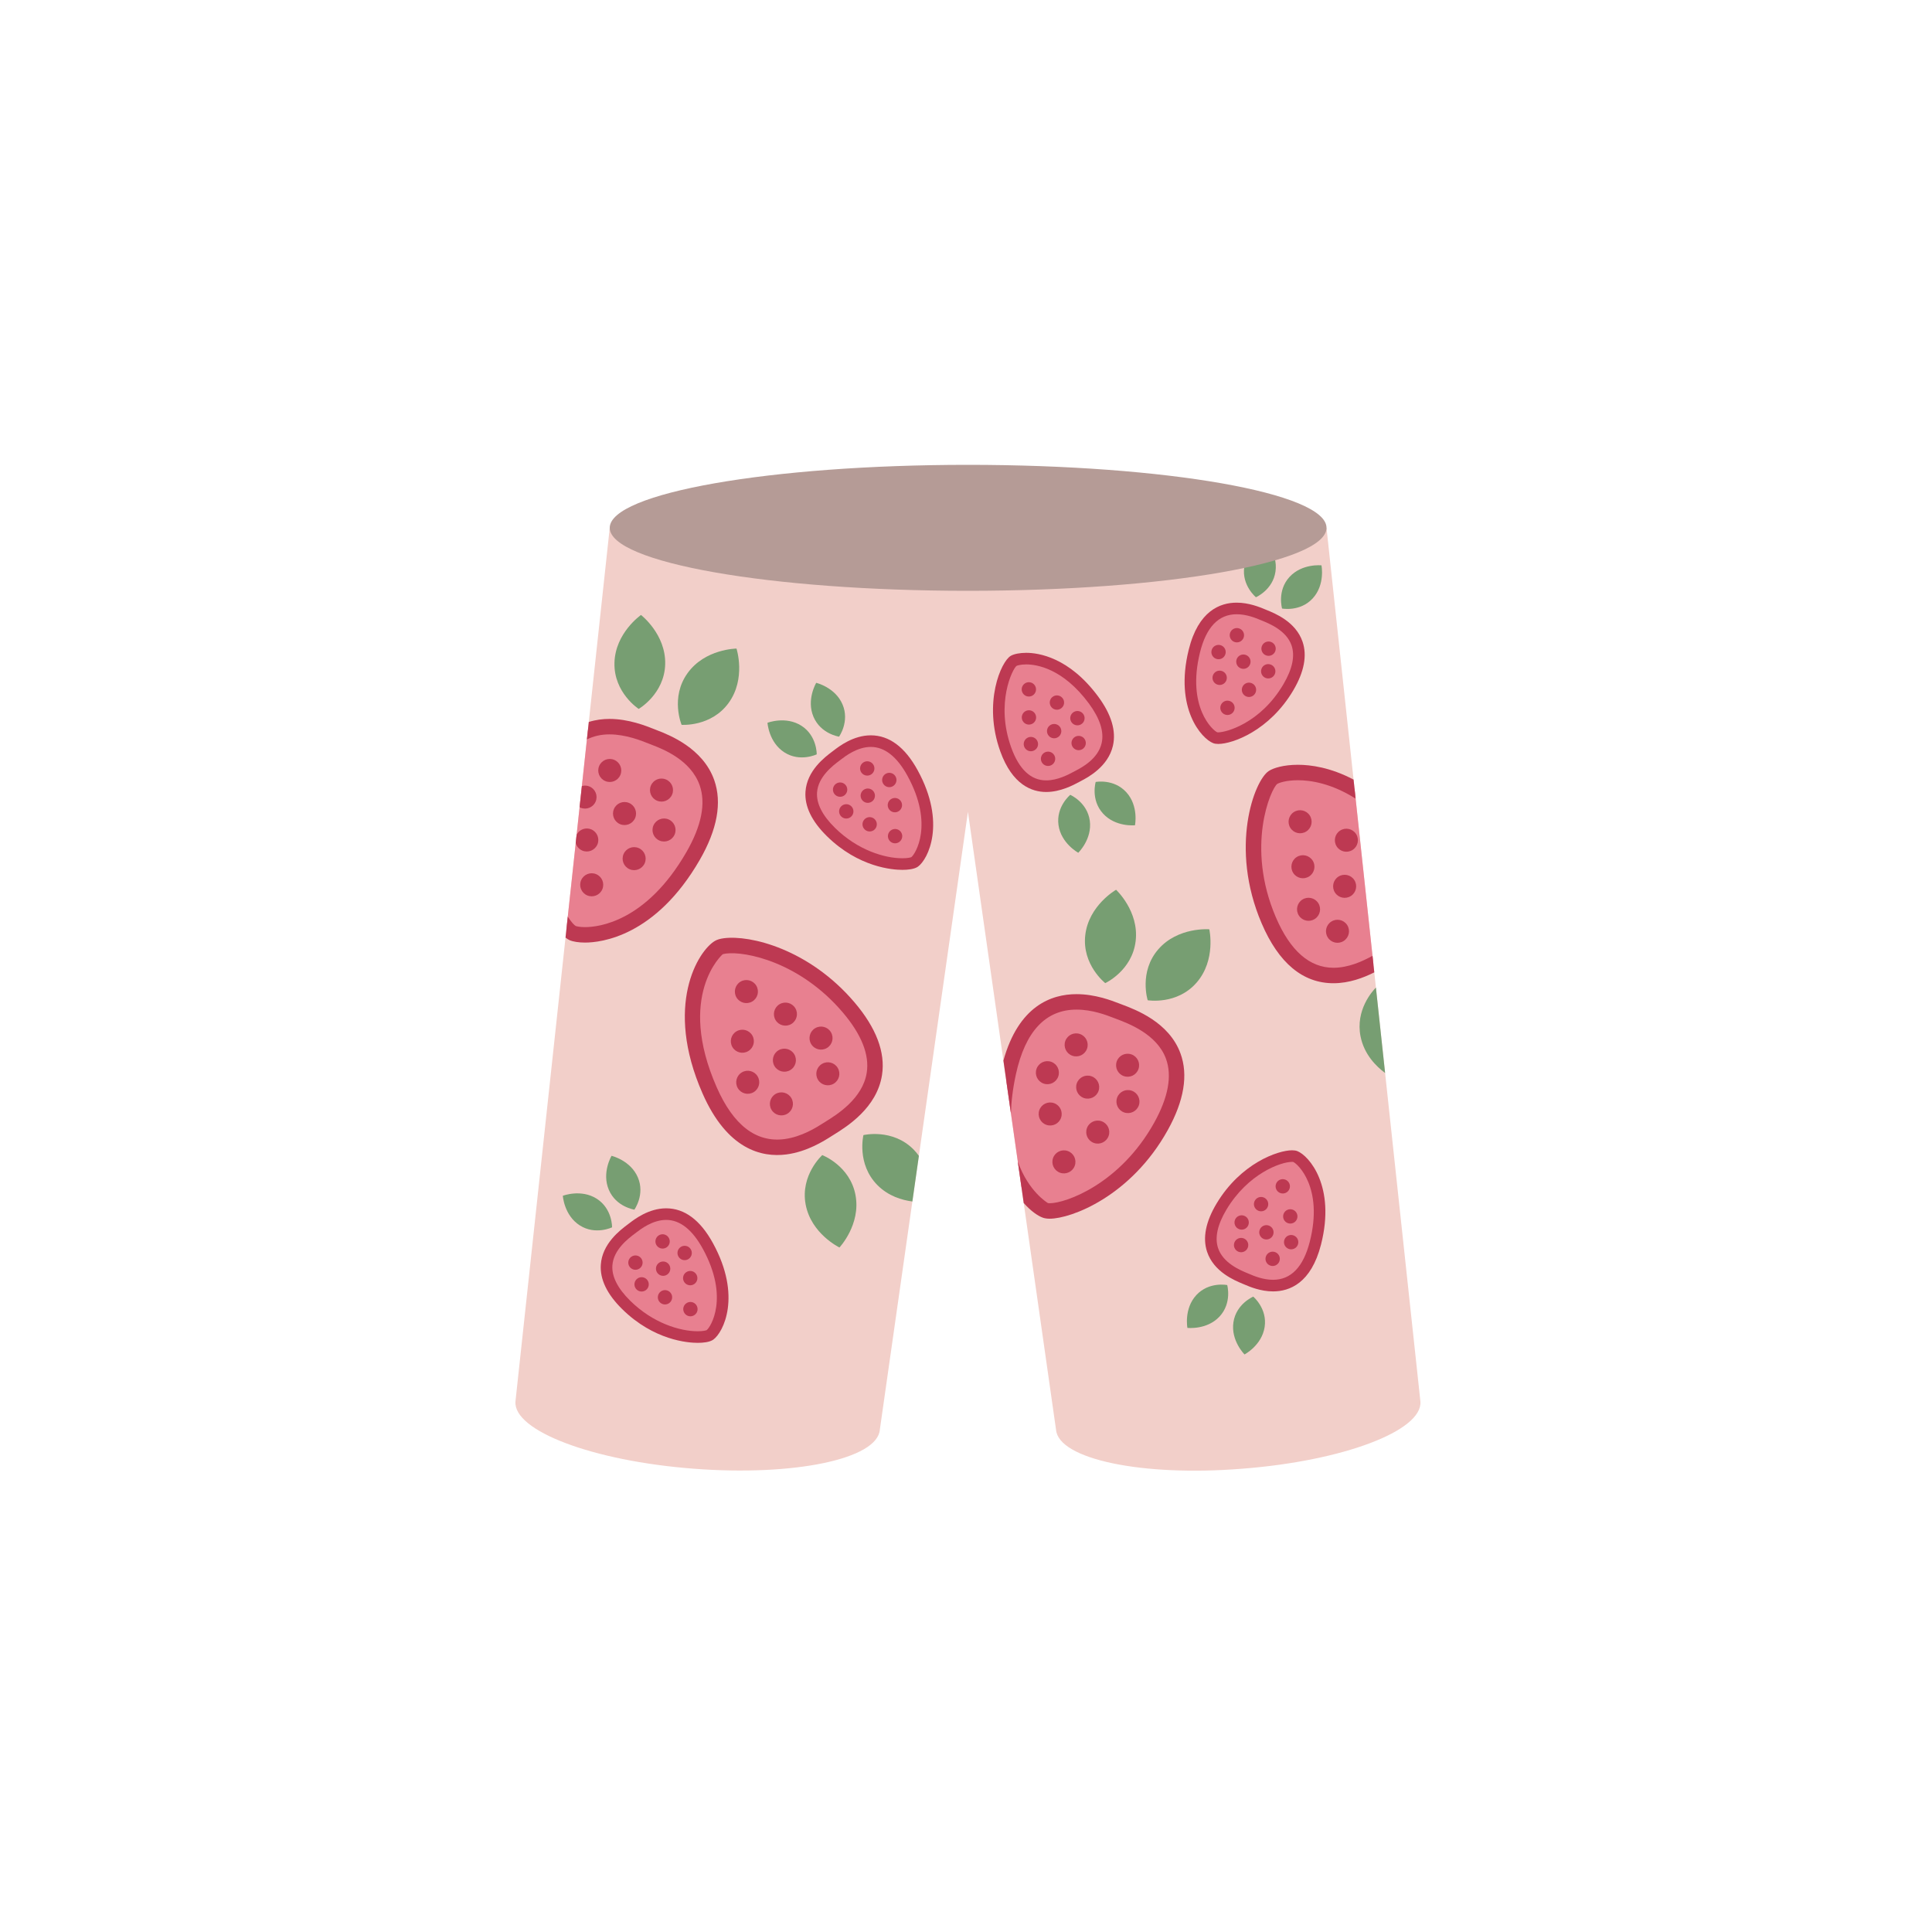 <?xml version="1.0" encoding="utf-8"?>
<!-- Generator: Adobe Illustrator 16.0.0, SVG Export Plug-In . SVG Version: 6.00 Build 0)  -->
<!DOCTYPE svg PUBLIC "-//W3C//DTD SVG 1.1//EN" "http://www.w3.org/Graphics/SVG/1.1/DTD/svg11.dtd">
<svg version="1.1" id="content" xmlns="http://www.w3.org/2000/svg" xmlns:xlink="http://www.w3.org/1999/xlink" x="0px" y="0px"
	 width="500px" height="500px" viewBox="0 0 500 500" enable-background="new 0 0 500 500" xml:space="preserve">
<g id="bounds" display="none">
	<g id="bounds_1_" display="inline">
		<rect fill="none" stroke="#000000" stroke-miterlimit="10" width="500" height="500"/>
	</g>
</g>
<g id="chooser">
	<path fill="#F2CFC9" d="M343.3,136.6H157.8l-24.4,226.1c-0.6,7.6,20,15.399,46.1,17.399c26,2,47.6-2.5,48.2-10.101l22.8-159.9l0,0
		L273.3,370c0.601,7.6,22.2,12.2,48.2,10.1c26-2,46.7-9.8,46.1-17.398L343.3,136.6z"/>
</g>
<g>
	<path fill="#E88090" d="M214.132,292.342c3.986-2.55,21.956-12.274,5.492-31.634c-13.482-15.851-30.869-17.094-33.601-15.471
		c-2.732,1.623-12.339,14.264-2.388,36.916C193.854,305.418,210.149,294.881,214.132,292.342z"/>
</g>
<g>
	<path fill="#BD3952" d="M203.517,298.766L203.517,298.766c-6.373,0.829-15.314-1.24-21.711-15.809
		c-9.982-22.721-1.15-36.86,3.197-39.44c0.577-0.343,1.339-0.572,2.328-0.701c6.857-0.893,22.102,2.824,33.816,16.596
		c5.636,6.627,8.03,12.957,7.115,18.814c-1.328,8.507-9.108,13.344-12.431,15.409l-0.622,0.39
		C213.269,295.265,208.87,298.068,203.517,298.766z M187.847,246.783c-0.602,0.078-0.816,0.182-0.818,0.183
		c-0.116,0.069-11.983,10.661-1.562,34.382c4.337,9.875,10.236,14.4,17.534,13.451c4.469-0.582,8.342-3.051,9.995-4.105l0.724-0.454
		c2.856-1.776,9.546-5.935,10.591-12.63c0.728-4.654-1.362-9.906-6.21-15.605C207.015,248.971,192.931,246.121,187.847,246.783z"/>
</g>
<g>
	<path fill="#BD3952" d="M209.921,270.189c0.847,1.416,2.674,1.872,4.087,1.028c1.415-0.839,1.878-2.664,1.036-4.086
		c-0.845-1.417-2.673-1.876-4.09-1.029C209.544,266.941,209.082,268.771,209.921,270.189z"/>
</g>
<g>
	<path fill="#BD3952" d="M200.707,263.985c0.841,1.412,2.674,1.874,4.084,1.029c1.419-0.848,1.883-2.671,1.039-4.089
		c-0.846-1.414-2.672-1.876-4.089-1.031C200.329,260.738,199.867,262.565,200.707,263.985z"/>
</g>
<g>
	<path fill="#BD3952" d="M189.558,270.999c0.84,1.41,2.671,1.876,4.084,1.03c1.416-0.844,1.882-2.667,1.038-4.084
		c-0.849-1.418-2.673-1.878-4.09-1.03C189.177,267.752,188.717,269.584,189.558,270.999z"/>
</g>
<g>
	<path fill="#BD3952" d="M199.664,287.21c0.846,1.413,2.673,1.877,4.089,1.03c1.418-0.842,1.88-2.664,1.036-4.081
		c-0.844-1.414-2.676-1.881-4.091-1.034C199.287,283.962,198.823,285.795,199.664,287.21z"/>
</g>
<g>
	<path fill="#BD3952" d="M211.68,279.42c0.843,1.416,2.675,1.877,4.088,1.033c1.418-0.84,1.88-2.666,1.033-4.082
		c-0.843-1.416-2.667-1.877-4.083-1.029C211.303,276.178,210.839,278.008,211.68,279.42z"/>
</g>
<g>
	<path fill="#BD3952" d="M190.605,258.146c0.846,1.414,2.674,1.877,4.088,1.031c1.418-0.842,1.88-2.664,1.034-4.088
		c-0.84-1.41-2.67-1.877-4.087-1.034C190.227,254.902,189.763,256.729,190.605,258.146z"/>
</g>
<g>
	<path fill="#BD3952" d="M200.437,275.905c0.84,1.413,2.671,1.879,4.084,1.033c1.424-0.845,1.885-2.674,1.035-4.089
		c-0.84-1.416-2.67-1.877-4.086-1.034C200.06,272.659,199.595,274.491,200.437,275.905z"/>
</g>
<g>
	<path fill="#BD3952" d="M190.951,281.621c0.843,1.415,2.674,1.878,4.089,1.031c1.413-0.84,1.876-2.668,1.032-4.09
		c-0.844-1.414-2.67-1.877-4.086-1.029C190.569,278.381,190.112,280.208,190.951,281.621z"/>
</g>
<g>
	<path fill="#779E72" d="M217.252,322.847c0,0,5.576-5.93,4.153-13.543c-1.416-7.629-8.604-10.364-8.604-10.364
		s-5.723,5.148-4.304,12.76C209.917,319.323,217.252,322.847,217.252,322.847z"/>
</g>
<path fill="#779E72" d="M227.101,306.732c2.81,2.816,6.291,3.858,9.02,4.211l1.684-11.808c-0.414-0.575-0.868-1.142-1.403-1.678
	c-5.463-5.486-12.945-3.698-12.945-3.698S221.63,301.236,227.101,306.732z"/>
<g>
	<path fill="#E88090" d="M163.733,317.8c-2.331,1.8-12.939,8.808-1.678,19.909c9.224,9.094,20.069,8.911,21.673,7.764
		c1.604-1.157,6.872-9.521-0.532-23.021C175.592,308.587,166.066,316.01,163.733,317.8z"/>
	<path fill="#BD3952" d="M180.566,347.527L180.566,347.527c-2.507,0-11.329-0.631-19.564-8.75c-3.909-3.854-5.764-7.713-5.512-11.47
		c0.365-5.46,4.987-8.935,6.961-10.418l0.366-0.277c1.421-1.091,5.082-3.901,9.583-3.901c4.755,0,8.831,3.035,12.113,9.02
		c7.504,13.684,2.695,23.083,0.094,24.959C183.637,347.383,181.875,347.527,180.566,347.527z M172.399,315.711
		c-3.482,0-6.556,2.36-7.712,3.248l-0.433,0.329c-1.645,1.236-5.497,4.132-5.771,8.22c-0.19,2.847,1.366,5.92,4.625,9.133
		c5.898,5.815,12.886,7.887,17.458,7.887c1.45,0,2.18-0.219,2.321-0.295c0.958-0.694,5.958-8.36-1.006-21.059
		C179.166,318.222,175.975,315.711,172.399,315.711z"/>
</g>
<path fill="#E88090" d="M169.513,190.934c-2.65-1.022-10.362-4.564-17.372-1.895l-5.516,51.113c0.611,0.694,1.154,1.148,1.568,1.324
	c2.924,1.241,18.8,1.498,31.164-19.932C192.057,199.535,173.916,192.642,169.513,190.934z"/>
<path fill="#BD3952" d="M170.232,189.067l-0.685-0.271c-2.392-0.958-6.845-2.741-11.829-2.741c-1.686,0-3.505,0.214-5.341,0.789
	l-0.487,4.518c1.742-0.86,3.681-1.306,5.828-1.306c4.213,0,8.2,1.597,10.342,2.454c0.274,0.109,0.519,0.208,0.799,0.315
	c2.708,1.05,9.9,3.838,12.207,10.386c1.651,4.684,0.493,10.516-3.441,17.334c-10.381,17.994-22.686,19.392-26.211,19.392
	c0,0,0,0-0.001,0c-1.366,0-2.192-0.198-2.42-0.294c-0.403-0.209-1.164-1.041-2.052-2.417l-0.584,5.416
	c0.377,0.305,0.734,0.538,1.056,0.675c0.941,0.4,2.362,0.62,4,0.62c0,0,0,0,0.001,0c4.068,0,18.224-1.544,29.676-21.393
	c4.544-7.875,5.806-14.827,3.75-20.663C181.92,193.599,173.178,190.209,170.232,189.067z"/>
<path fill="#BD3952" d="M150.248,209.031c1.512,0.639,3.26-0.071,3.905-1.587c0.642-1.521-0.073-3.264-1.591-3.903
	c-0.652-0.277-1.342-0.291-1.974-0.11l-0.59,5.464C150.082,208.94,150.158,208.994,150.248,209.031z"/>
<path fill="#BD3952" d="M150.7,220.132c1.516,0.64,3.263-0.071,3.91-1.59c0.64-1.513-0.074-3.263-1.59-3.9
	c-1.442-0.607-3.074,0.006-3.79,1.366l-0.234,2.168C149.231,219.023,149.825,219.762,150.7,220.132z"/>
<g>
	<path fill="#BD3952" d="M166.862,223.375c0.639-1.511-0.07-3.265-1.587-3.901c-1.519-0.641-3.264,0.062-3.906,1.581
		c-0.641,1.524,0.068,3.267,1.59,3.907C164.471,225.603,166.22,224.891,166.862,223.375z"/>
</g>
<g>
	<path fill="#BD3952" d="M173.942,205.632c0.64-1.516-0.069-3.264-1.589-3.905c-1.519-0.645-3.26,0.063-3.903,1.582
		c-0.641,1.517,0.067,3.27,1.59,3.91C171.549,207.86,173.301,207.148,173.942,205.632z"/>
</g>
<g>
	<path fill="#BD3952" d="M160.552,200.562c0.641-1.519-0.072-3.268-1.588-3.907c-1.515-0.646-3.262,0.064-3.901,1.584
		c-0.642,1.517,0.067,3.261,1.587,3.9C158.162,202.785,159.912,202.074,160.552,200.562z"/>
</g>
<g>
	<path fill="#BD3952" d="M155.883,230.141c0.64-1.518-0.071-3.265-1.588-3.904c-1.517-0.646-3.26,0.062-3.907,1.586
		c-0.639,1.512,0.068,3.265,1.586,3.907C153.494,232.367,155.241,231.658,155.883,230.141z"/>
</g>
<g>
	<path fill="#BD3952" d="M164.375,211.703c0.641-1.513-0.068-3.266-1.584-3.903c-1.524-0.646-3.273,0.063-3.909,1.586
		c-0.645,1.516,0.067,3.263,1.585,3.905C161.982,213.929,163.735,213.218,164.375,211.703z"/>
</g>
<g>
	<path fill="#BD3952" d="M174.599,215.964c0.64-1.517-0.072-3.266-1.59-3.906c-1.512-0.642-3.261,0.069-3.907,1.59
		c-0.64,1.516,0.067,3.262,1.59,3.901C172.213,218.189,173.956,217.477,174.599,215.964z"/>
</g>
<g>
	<path fill="#779E72" d="M190.604,167.849c0,0-8.138,0.065-12.659,6.355c-4.536,6.297-1.545,13.381-1.545,13.381
		s7.677,0.579,12.197-5.707C193.127,175.584,190.604,167.849,190.604,167.849z"/>
</g>
<g>
	<path fill="#779E72" d="M165.888,159.154c0,0,6.445,4.965,6.263,12.712c-0.192,7.752-6.857,11.6-6.857,11.6
		s-6.463-4.173-6.273-11.913C159.204,163.8,165.888,159.154,165.888,159.154z"/>
</g>
<g>
	<path fill="#BD3952" d="M167.553,331.307c-0.599-0.834-1.76-1.021-2.588-0.418c-0.834,0.599-1.02,1.754-0.421,2.59
		c0.602,0.83,1.761,1.017,2.592,0.418C167.964,333.295,168.151,332.136,167.553,331.307z"/>
</g>
<g>
	<path fill="#BD3952" d="M173.604,334.652c-0.598-0.836-1.761-1.021-2.588-0.421c-0.833,0.606-1.022,1.76-0.42,2.59
		c0.602,0.832,1.759,1.02,2.592,0.421C174.015,336.637,174.203,335.481,173.604,334.652z"/>
</g>
<g>
	<path fill="#BD3952" d="M180.132,329.692c-0.598-0.832-1.757-1.02-2.588-0.416c-0.832,0.6-1.02,1.756-0.42,2.584
		c0.601,0.836,1.759,1.024,2.592,0.418C180.545,331.687,180.731,330.523,180.132,329.692z"/>
</g>
<g>
	<path fill="#BD3952" d="M172.983,320.195c-0.6-0.83-1.759-1.019-2.59-0.419c-0.833,0.6-1.018,1.754-0.421,2.587
		c0.6,0.83,1.761,1.022,2.594,0.421C173.394,322.185,173.582,321.024,172.983,320.195z"/>
</g>
<g>
	<path fill="#BD3952" d="M165.959,325.677c-0.6-0.834-1.76-1.018-2.592-0.419c-0.831,0.604-1.017,1.759-0.419,2.59
		c0.603,0.828,1.758,1.018,2.593,0.418C166.37,327.669,166.557,326.507,165.959,325.677z"/>
</g>
<g>
	<path fill="#BD3952" d="M180.184,337.717c-0.601-0.832-1.759-1.018-2.588-0.416c-0.833,0.598-1.02,1.752-0.421,2.587
		c0.6,0.835,1.757,1.021,2.591,0.419C180.595,339.707,180.784,338.549,180.184,337.717z"/>
</g>
<g>
	<path fill="#BD3952" d="M173.121,327.244c-0.598-0.831-1.758-1.017-2.588-0.419c-0.833,0.601-1.021,1.761-0.418,2.589
		c0.599,0.837,1.754,1.022,2.588,0.42C173.533,329.236,173.719,328.075,173.121,327.244z"/>
</g>
<g>
	<path fill="#BD3952" d="M178.688,323.18c-0.596-0.83-1.758-1.016-2.589-0.416c-0.832,0.601-1.017,1.761-0.416,2.594
		c0.597,0.831,1.756,1.021,2.587,0.417C179.103,325.171,179.289,324.014,178.688,323.18z"/>
</g>
<g>
	<path fill="#779E72" d="M158.269,299.125c0,0-2.593,4.351-0.708,8.791c1.882,4.443,6.618,5.141,6.618,5.141
		s2.789-3.893,0.905-8.328C163.199,300.282,158.269,299.125,158.269,299.125z"/>
</g>
<g>
	<path fill="#779E72" d="M145.659,309.464c0,0,4.725-1.823,8.784,0.772c4.063,2.608,3.956,7.395,3.956,7.395
		s-4.305,2.09-8.365-0.507C145.971,314.519,145.659,309.464,145.659,309.464z"/>
</g>
<g>
	<path fill="#E88090" d="M216.7,195.391c-2.331,1.8-12.939,8.808-1.678,19.909c9.224,9.094,20.069,8.911,21.673,7.764
		c1.604-1.157,6.872-9.521-0.532-23.021C228.559,186.178,219.033,193.601,216.7,195.391z"/>
	<path fill="#BD3952" d="M233.533,225.119L233.533,225.119c-2.507,0-11.329-0.631-19.564-8.75c-3.909-3.854-5.764-7.713-5.512-11.47
		c0.365-5.459,4.987-8.934,6.961-10.417l0.366-0.277c1.421-1.091,5.082-3.901,9.583-3.901c4.755,0,8.831,3.035,12.113,9.02
		c7.504,13.683,2.695,23.083,0.094,24.958C236.604,224.974,234.841,225.119,233.533,225.119z M225.366,193.303
		c-3.482,0-6.556,2.359-7.712,3.248l-0.433,0.328c-1.645,1.237-5.497,4.132-5.771,8.22c-0.19,2.847,1.366,5.919,4.625,9.133
		c5.898,5.815,12.886,7.887,17.458,7.887c1.45,0,2.18-0.219,2.321-0.295c0.958-0.694,5.958-8.36-1.006-21.059
		C232.132,195.813,228.942,193.303,225.366,193.303z"/>
</g>
<g>
	<path fill="#BD3952" d="M220.52,208.898c-0.599-0.834-1.76-1.021-2.588-0.418c-0.834,0.599-1.02,1.754-0.421,2.59
		c0.602,0.83,1.761,1.017,2.592,0.418C220.931,210.886,221.118,209.727,220.52,208.898z"/>
</g>
<g>
	<path fill="#BD3952" d="M226.571,212.244c-0.598-0.836-1.761-1.021-2.588-0.421c-0.833,0.606-1.022,1.76-0.42,2.59
		c0.602,0.832,1.759,1.02,2.592,0.421C226.981,214.228,227.169,213.073,226.571,212.244z"/>
</g>
<g>
	<path fill="#BD3952" d="M233.099,207.284c-0.598-0.832-1.757-1.02-2.588-0.416c-0.832,0.6-1.02,1.756-0.42,2.584
		c0.601,0.836,1.759,1.024,2.592,0.418C233.512,209.278,233.698,208.115,233.099,207.284z"/>
</g>
<g>
	<path fill="#BD3952" d="M225.95,197.787c-0.6-0.83-1.759-1.019-2.59-0.419c-0.833,0.6-1.018,1.754-0.421,2.587
		c0.6,0.83,1.761,1.022,2.594,0.421C226.36,199.776,226.548,198.616,225.95,197.787z"/>
</g>
<g>
	<path fill="#BD3952" d="M218.926,203.268c-0.6-0.834-1.76-1.018-2.592-0.419c-0.831,0.604-1.017,1.759-0.419,2.59
		c0.603,0.828,1.758,1.018,2.593,0.418C219.337,205.26,219.523,204.098,218.926,203.268z"/>
</g>
<g>
	<path fill="#BD3952" d="M233.151,215.308c-0.601-0.832-1.759-1.018-2.588-0.416c-0.833,0.598-1.02,1.752-0.421,2.587
		c0.6,0.835,1.757,1.021,2.591,0.419C233.562,217.298,233.751,216.14,233.151,215.308z"/>
</g>
<g>
	<path fill="#BD3952" d="M226.087,204.835c-0.598-0.831-1.758-1.017-2.588-0.419c-0.833,0.601-1.021,1.761-0.418,2.589
		c0.599,0.837,1.754,1.022,2.588,0.42C226.5,206.828,226.686,205.667,226.087,204.835z"/>
</g>
<g>
	<path fill="#BD3952" d="M231.655,200.771c-0.596-0.83-1.758-1.016-2.589-0.416c-0.832,0.601-1.017,1.761-0.416,2.594
		c0.597,0.831,1.756,1.021,2.587,0.417C232.07,202.762,232.255,201.605,231.655,200.771z"/>
</g>
<g>
	<path fill="#779E72" d="M211.236,176.716c0,0-2.593,4.351-0.708,8.791c1.882,4.443,6.618,5.141,6.618,5.141
		s2.789-3.893,0.905-8.328C216.166,177.874,211.236,176.716,211.236,176.716z"/>
</g>
<g>
	<path fill="#779E72" d="M198.625,187.055c0,0,4.725-1.823,8.784,0.772c4.063,2.608,3.956,7.395,3.956,7.395
		s-4.305,2.09-8.365-0.507C198.938,192.11,198.625,187.055,198.625,187.055z"/>
</g>
<path fill="#E88090" d="M288.874,261.543c-4.408-1.706-22.455-8.834-27.896,15.987c-0.19,0.867-0.353,1.712-0.5,2.544l3.856,27.043
	c2.389,3.758,5.036,5.715,6.243,6.139c2.996,1.055,19.799-3.584,29.9-21.778C312.812,269.26,293.282,263.26,288.874,261.543z"/>
<path fill="#BD3952" d="M290.29,259.94l-0.764-0.29c-1.829-0.708-6.111-2.366-10.921-2.366c-6.562,0-14.983,3.07-18.926,17.193
	l1.95,13.676c0.08-3.037,0.473-6.42,1.301-10.194c2.426-11.064,7.699-16.675,15.675-16.675c4.062,0,7.719,1.416,9.543,2.122
	c0.213,0.083,0.461,0.177,0.737,0.28c3.149,1.18,10.523,3.943,12.863,10.3c1.627,4.421,0.611,9.979-3.021,16.521
	c-8.849,15.939-22.935,20.89-27.063,20.89c-0.292,0-0.422-0.028-0.427-0.028c-0.125-0.054-5.083-2.986-7.835-10.773l1.531,10.736
	c1.839,2.088,3.663,3.35,4.979,3.812c0.486,0.171,1.059,0.254,1.752,0.254c5.582,0,21.028-5.778,30.562-22.948
	c4.222-7.604,5.324-14.281,3.276-19.844C302.529,264.527,293.952,261.313,290.29,259.94z"/>
<g>
	<path fill="#BD3952" d="M289.101,284.091c0.551-1.554,2.252-2.362,3.804-1.812c1.554,0.545,2.367,2.241,1.821,3.803
		c-0.551,1.553-2.254,2.364-3.809,1.812C289.37,287.352,288.558,285.648,289.101,284.091z"/>
</g>
<g>
	<path fill="#BD3952" d="M281.286,291.985c0.545-1.548,2.252-2.361,3.801-1.812c1.557,0.553,2.371,2.248,1.822,3.806
		c-0.55,1.553-2.25,2.363-3.805,1.814C281.552,295.247,280.741,293.543,281.286,291.985z"/>
</g>
<g>
	<path fill="#BD3952" d="M268.976,287.303c0.546-1.549,2.25-2.365,3.801-1.813c1.553,0.546,2.369,2.245,1.82,3.799
		c-0.551,1.559-2.25,2.366-3.807,1.815C269.241,290.561,268.429,288.854,268.976,287.303z"/>
</g>
<g>
	<path fill="#BD3952" d="M275.694,269.422c0.551-1.554,2.252-2.366,3.809-1.815c1.554,0.545,2.366,2.243,1.817,3.798
		c-0.548,1.551-2.255,2.37-3.807,1.816C275.964,272.679,275.149,270.972,275.694,269.422z"/>
</g>
<g>
	<path fill="#BD3952" d="M289.009,274.695c0.549-1.556,2.253-2.367,3.807-1.818c1.555,0.545,2.367,2.247,1.814,3.799
		c-0.547,1.556-2.246,2.365-3.802,1.812C289.275,277.948,288.464,276.244,289.009,274.695z"/>
</g>
<g>
	<path fill="#BD3952" d="M272.528,299.697c0.553-1.553,2.252-2.365,3.805-1.814c1.557,0.546,2.369,2.243,1.818,3.805
		c-0.545,1.549-2.248,2.363-3.803,1.817C272.796,302.952,271.981,301.253,272.528,299.697z"/>
</g>
<g>
	<path fill="#BD3952" d="M278.677,280.352c0.545-1.55,2.25-2.365,3.801-1.815c1.562,0.549,2.373,2.251,1.82,3.805
		c-0.547,1.554-2.25,2.366-3.805,1.818C278.944,283.611,278.128,281.902,278.677,280.352z"/>
</g>
<g>
	<path fill="#BD3952" d="M268.253,276.614c0.547-1.554,2.252-2.368,3.805-1.816c1.551,0.544,2.363,2.248,1.814,3.808
		c-0.547,1.552-2.248,2.366-3.803,1.813C268.515,279.865,267.708,278.163,268.253,276.614z"/>
</g>
<g>
	<path fill="#779E72" d="M288.841,230.272c0,0,5.971,5.534,5.072,13.227c-0.891,7.708-7.876,10.931-7.876,10.931
		s-6.062-4.745-5.169-12.436C281.765,234.29,288.841,230.272,288.841,230.272z"/>
</g>
<g>
	<path fill="#779E72" d="M312.964,240.501c0,0-8.109-0.674-13.195,5.175c-5.08,5.858-2.745,13.191-2.745,13.191
		s7.587,1.271,12.661-4.576C314.771,248.437,312.964,240.501,312.964,240.501z"/>
</g>
<g>
	<path fill="#E88090" d="M322.732,331.084c-2.707-1.163-14.725-5.312-6.581-18.866c6.667-11.103,17.218-13.626,19.057-12.913
		c1.843,0.721,9.026,7.509,5.214,22.428C336.506,337.055,325.434,332.237,322.732,331.084z"/>
	<path fill="#BD3952" d="M329.469,334.213c-3.23,0-6.07-1.213-7.283-1.731l-0.467-0.195c-2.281-0.946-7.624-3.16-9.337-8.358
		c-1.18-3.577-0.344-7.776,2.483-12.482c6.24-10.391,15.85-13.752,19.525-13.752c0.545,0,0.99,0.069,1.359,0.213
		c2.991,1.17,9.99,9.074,6.125,24.197C339.317,332.112,333.717,334.213,329.469,334.213z M334.391,300.693
		c-2.998,0-11.429,3.097-16.953,12.297c-2.357,3.924-3.101,7.288-2.207,9.998c1.283,3.893,5.735,5.738,7.637,6.526l0.457,0.191
		c1.172,0.5,3.528,1.507,6.145,1.507c4.633,0,7.829-3.314,9.5-9.852c3.578-14.002-3.132-20.184-4.299-20.656
		C334.676,300.711,334.588,300.693,334.391,300.693z"/>
</g>
<path fill="#E88090" d="M350.563,204.184c-10.583-6.106-19.191-4.219-21.109-2.979c-2.669,1.725-9.297,17.849-1.101,36.975
	c8.052,18.794,20.434,14.855,27.081,11.329L350.563,204.184z"/>
<path fill="#BD3952" d="M355.203,247.358c-2.579,1.44-6.247,3.101-10.099,3.101c-6.181,0-11.198-4.396-14.913-13.066
	c-7.877-18.382-1.265-33.279,0.349-34.508c0.386-0.249,2.2-0.961,5.372-0.961c3.282,0,8.65,0.797,14.92,4.76l-0.529-4.925
	c-5.972-3.155-11.096-3.834-14.391-3.834c-3.734,0-6.346,0.827-7.544,1.602c-3.774,2.44-10.274,19.791-1.853,39.442
	c4.403,10.279,10.658,15.491,18.589,15.491c4.032,0,7.728-1.389,10.56-2.815L355.203,247.358z"/>
<g>
	<path fill="#BD3952" d="M341.16,233.711c0.893,1.389,0.488,3.228-0.897,4.119c-1.38,0.893-3.222,0.496-4.118-0.89
		c-0.893-1.389-0.492-3.23,0.897-4.123C338.421,231.928,340.265,232.328,341.16,233.711z"/>
</g>
<g>
	<path fill="#BD3952" d="M339.708,222.7c0.891,1.38,0.486,3.227-0.898,4.115c-1.388,0.892-3.229,0.495-4.123-0.892
		c-0.889-1.387-0.49-3.228,0.896-4.12C336.966,220.914,338.811,221.314,339.708,222.7z"/>
</g>
<g>
	<path fill="#BD3952" d="M350.949,215.838c0.89,1.379,0.49,3.228-0.894,4.115c-1.387,0.892-3.228,0.498-4.119-0.888
		c-0.893-1.392-0.493-3.229,0.896-4.121C348.212,214.051,350.058,214.454,350.949,215.838z"/>
</g>
<g>
	<path fill="#BD3952" d="M348.646,239.395c0.893,1.386,0.49,3.231-0.896,4.122c-1.381,0.895-3.225,0.496-4.114-0.892
		c-0.894-1.384-0.494-3.225,0.895-4.115C345.909,237.614,347.756,238.014,348.646,239.395z"/>
</g>
<g>
	<path fill="#BD3952" d="M338.973,211.054c0.892,1.386,0.491,3.229-0.895,4.119c-1.383,0.896-3.223,0.498-4.12-0.892
		c-0.889-1.38-0.494-3.228,0.893-4.121C336.238,209.27,338.08,209.669,338.973,211.054z"/>
</g>
<g>
	<path fill="#BD3952" d="M350.501,227.763c0.891,1.381,0.494,3.228-0.891,4.117c-1.392,0.898-3.236,0.499-4.124-0.893
		c-0.895-1.383-0.493-3.226,0.892-4.119C347.763,225.98,349.61,226.38,350.501,227.763z"/>
</g>
<path fill="#779E72" d="M356.087,255.584c-0.883,0.893-5.342,5.798-3.976,12.652c0.928,4.67,4.065,7.76,6.352,9.455L356.087,255.584
	z"/>
<g>
	<path fill="#BD3952" d="M323.068,317.052c-0.373,0.956-1.451,1.425-2.402,1.048c-0.957-0.373-1.424-1.444-1.055-2.403
		c0.377-0.954,1.453-1.424,2.408-1.05C322.971,315.021,323.439,316.1,323.068,317.052z"/>
</g>
<g>
	<path fill="#BD3952" d="M328.094,312.305c-0.369,0.958-1.451,1.427-2.4,1.051c-0.957-0.381-1.426-1.449-1.053-2.402
		c0.379-0.958,1.451-1.429,2.406-1.053C327.998,310.282,328.47,311.353,328.094,312.305z"/>
</g>
<g>
	<path fill="#BD3952" d="M335.654,315.483c-0.375,0.953-1.449,1.425-2.406,1.047c-0.951-0.374-1.423-1.446-1.049-2.399
		c0.377-0.957,1.449-1.427,2.406-1.049C335.557,313.449,336.027,314.529,335.654,315.483z"/>
</g>
<g>
	<path fill="#BD3952" d="M331.092,326.459c-0.373,0.954-1.449,1.426-2.402,1.051c-0.959-0.372-1.424-1.444-1.055-2.398
		c0.376-0.956,1.453-1.43,2.408-1.055C330.994,324.434,331.465,325.511,331.092,326.459z"/>
</g>
<g>
	<path fill="#BD3952" d="M322.926,322.897c-0.375,0.96-1.449,1.426-2.407,1.055c-0.956-0.379-1.423-1.453-1.05-2.406
		c0.375-0.952,1.447-1.423,2.408-1.049C322.828,320.868,323.297,321.947,322.926,322.897z"/>
</g>
<g>
	<path fill="#BD3952" d="M333.705,307.697c-0.375,0.957-1.449,1.425-2.402,1.049c-0.955-0.372-1.424-1.443-1.051-2.401
		c0.371-0.959,1.447-1.425,2.404-1.051C333.605,305.667,334.08,306.743,333.705,307.697z"/>
</g>
<g>
	<path fill="#BD3952" d="M329.473,319.6c-0.374,0.953-1.451,1.424-2.406,1.05c-0.955-0.376-1.424-1.451-1.049-2.402
		c0.375-0.962,1.447-1.428,2.404-1.052C329.375,317.565,329.844,318.645,329.473,319.6z"/>
</g>
<g>
	<path fill="#BD3952" d="M335.875,322.149c-0.371,0.953-1.449,1.422-2.406,1.048c-0.953-0.374-1.42-1.452-1.045-2.407
		c0.371-0.955,1.447-1.425,2.4-1.048C335.783,320.119,336.248,321.192,335.875,322.149z"/>
</g>
<g>
	<path fill="#779E72" d="M322.084,350.53c0,0-3.594-3.569-2.871-8.339c0.714-4.771,5.127-6.625,5.127-6.625s3.672,3.075,2.951,7.842
		C326.572,348.184,322.084,350.53,322.084,350.53z"/>
</g>
<g>
	<path fill="#779E72" d="M307.299,343.655c0,0,5.027,0.589,8.314-2.935c3.285-3.537,1.99-8.146,1.99-8.146s-4.689-0.952-7.975,2.572
		C306.346,338.682,307.299,343.655,307.299,343.655z"/>
</g>
<g>
	<path fill="#E88090" d="M326.684,159.031c2.719,1.137,14.774,5.17,6.763,18.802c-6.561,11.166-17.086,13.791-18.932,13.096
		c-1.85-0.703-9.099-7.421-5.43-22.376C312.854,153.193,323.972,157.904,326.684,159.031z"/>
	<path fill="#BD3952" d="M315.288,192.533c-0.519,0-0.944-0.065-1.302-0.2c-3.003-1.141-10.077-8.979-6.358-24.138
		c2.48-10.106,8.12-12.228,12.416-12.228c3.178,0,5.978,1.165,7.174,1.662l0.467,0.19c2.29,0.923,7.654,3.086,9.418,8.268
		c1.214,3.565,0.419,7.773-2.363,12.506C328.552,189.125,318.962,192.533,315.288,192.533z M315.041,189.522
		c0.017,0,0.1,0.011,0.247,0.011c1.894,0,10.847-2.217,16.865-12.459c2.319-3.947,3.029-7.318,2.109-10.02
		c-1.321-3.88-5.791-5.683-7.7-6.452l-0.458-0.187c-1.156-0.481-3.482-1.448-6.061-1.448c-4.687,0-7.884,3.345-9.502,9.943
		c-3.442,14.031,3.323,20.149,4.496,20.613C315.037,189.522,315.038,189.522,315.041,189.522z"/>
</g>
<g>
	<path fill="#BD3952" d="M326.482,173.066c0.364-0.959,1.438-1.438,2.393-1.071c0.961,0.364,1.438,1.431,1.078,2.393
		c-0.368,0.958-1.439,1.438-2.398,1.073C326.6,175.095,326.121,174.021,326.482,173.066z"/>
</g>
<g>
	<path fill="#BD3952" d="M321.503,177.861c0.36-0.961,1.438-1.44,2.391-1.073c0.96,0.372,1.439,1.435,1.075,2.392
		c-0.369,0.962-1.438,1.443-2.396,1.076C321.618,179.882,321.136,178.816,321.503,177.861z"/>
</g>
<g>
	<path fill="#BD3952" d="M313.913,174.755c0.365-0.957,1.436-1.439,2.395-1.07c0.955,0.365,1.438,1.433,1.072,2.389
		c-0.368,0.96-1.435,1.44-2.396,1.072C314.03,176.789,313.549,175.713,313.913,174.755z"/>
</g>
<g>
	<path fill="#BD3952" d="M318.369,163.736c0.363-0.958,1.436-1.439,2.392-1.074c0.963,0.363,1.438,1.431,1.078,2.388
		c-0.367,0.959-1.439,1.444-2.398,1.078C318.486,165.761,318.005,164.688,318.369,163.736z"/>
</g>
<g>
	<path fill="#BD3952" d="M326.569,167.219c0.365-0.963,1.436-1.439,2.396-1.077c0.96,0.37,1.438,1.439,1.073,2.396
		c-0.366,0.956-1.434,1.437-2.398,1.072C326.687,169.247,326.207,168.173,326.569,167.219z"/>
</g>
<g>
	<path fill="#BD3952" d="M315.937,182.522c0.366-0.961,1.435-1.439,2.392-1.072c0.959,0.363,1.438,1.43,1.074,2.392
		c-0.362,0.962-1.434,1.438-2.395,1.074C316.056,184.552,315.571,183.48,315.937,182.522z"/>
</g>
<g>
	<path fill="#BD3952" d="M320.054,170.58c0.365-0.957,1.438-1.438,2.396-1.073c0.959,0.367,1.438,1.438,1.071,2.392
		c-0.365,0.966-1.433,1.442-2.394,1.075C320.171,172.613,319.692,171.539,320.054,170.58z"/>
</g>
<g>
	<path fill="#BD3952" d="M313.628,168.091c0.362-0.957,1.436-1.435,2.396-1.071c0.955,0.365,1.433,1.438,1.066,2.397
		c-0.361,0.959-1.433,1.439-2.389,1.071C313.739,170.121,313.265,169.052,313.628,168.091z"/>
</g>
<g>
	<path fill="#779E72" d="M327.146,139.58c0,0,3.628,3.535,2.951,8.311c-0.668,4.777-5.063,6.674-5.063,6.674
		s-3.701-3.04-3.026-7.813C322.68,141.969,327.146,139.58,327.146,139.58z"/>
</g>
<g>
	<path fill="#779E72" d="M341.995,146.312c0,0-5.031-0.541-8.285,3.014c-3.251,3.569-1.911,8.166-1.911,8.166
		s4.698,0.907,7.948-2.648C342.996,151.276,341.995,146.312,341.995,146.312z"/>
</g>
<g>
	<path fill="#E88090" d="M279.068,200.788c-2.612,1.361-13.423,8.054-18.778-6.825c-4.388-12.187,0.327-21.959,2.041-22.932
		c1.723-0.973,11.523-2.246,20.676,10.137C292.404,193.885,281.671,199.42,279.068,200.788z"/>
	<path fill="#BD3952" d="M270.753,204.965c-3.693,0-8.752-1.821-11.874-10.495c-4.552-12.642,0.231-23.336,2.712-24.744
		c0.863-0.488,2.358-0.777,4.003-0.777c3.081,0,11.062,1.104,18.619,11.327c3.408,4.612,4.691,8.892,3.813,12.719
		c-1.248,5.438-6.492,8.192-8.216,9.097l-0.454,0.242C277.768,203.188,274.463,204.965,270.753,204.965z M265.594,171.949
		c-1.526,0-2.38,0.306-2.525,0.388c-1.019,0.764-5.497,9.646-1.367,21.118c2.033,5.648,5.078,8.511,9.052,8.511
		c2.954,0,5.81-1.536,7.183-2.273l0.439-0.234c1.612-0.847,5.788-3.04,6.727-7.134c0.674-2.936-0.438-6.389-3.301-10.265
		C275.056,172.934,268.22,171.949,265.594,171.949z"/>
</g>
<g>
	<path fill="#BD3952" d="M268.408,191.656c0.506,0.894,0.188,2.026-0.706,2.524c-0.894,0.506-2.02,0.19-2.528-0.704
		c-0.501-0.896-0.184-2.026,0.709-2.529C266.774,190.448,267.905,190.766,268.408,191.656z"/>
</g>
<g>
	<path fill="#BD3952" d="M267.907,184.76c0.508,0.894,0.19,2.025-0.702,2.526c-0.899,0.5-2.025,0.19-2.528-0.704
		c-0.502-0.896-0.187-2.025,0.706-2.531C266.279,183.554,267.405,183.869,267.907,184.76z"/>
</g>
<g>
	<path fill="#BD3952" d="M275.149,180.913c0.503,0.892,0.188,2.023-0.71,2.523c-0.89,0.504-2.021,0.188-2.521-0.701
		c-0.508-0.896-0.193-2.026,0.707-2.529C273.511,179.702,274.644,180.021,275.149,180.913z"/>
</g>
<g>
	<path fill="#BD3952" d="M280.771,191.385c0.502,0.893,0.188,2.024-0.706,2.528c-0.895,0.504-2.018,0.188-2.524-0.705
		c-0.502-0.891-0.191-2.025,0.705-2.531C279.139,190.178,280.271,190.495,280.771,191.385z"/>
</g>
<g>
	<path fill="#BD3952" d="M272.852,195.464c0.504,0.894,0.184,2.024-0.709,2.528c-0.896,0.5-2.022,0.186-2.524-0.705
		c-0.5-0.896-0.188-2.022,0.706-2.529C271.214,194.255,272.348,194.572,272.852,195.464z"/>
</g>
<g>
	<path fill="#BD3952" d="M267.885,177.501c0.504,0.894,0.188,2.022-0.708,2.523c-0.891,0.507-2.017,0.192-2.524-0.702
		c-0.506-0.896-0.188-2.023,0.705-2.527C266.252,176.292,267.382,176.608,267.885,177.501z"/>
</g>
<g>
	<path fill="#BD3952" d="M274.432,188.305c0.502,0.892,0.184,2.021-0.707,2.524c-0.893,0.507-2.025,0.19-2.525-0.705
		c-0.508-0.895-0.191-2.021,0.706-2.525C272.796,187.096,273.928,187.413,274.432,188.305z"/>
</g>
<g>
	<path fill="#BD3952" d="M280.456,184.954c0.504,0.89,0.183,2.024-0.71,2.525c-0.893,0.502-2.023,0.186-2.528-0.71
		c-0.502-0.889-0.189-2.022,0.708-2.524C278.821,183.743,279.952,184.06,280.456,184.954z"/>
</g>
<g>
	<path fill="#779E72" d="M293.731,213.579c0,0-5.038,0.531-8.278-3.043c-3.244-3.572-1.892-8.165-1.892-8.165s4.702-0.9,7.938,2.672
		C294.745,208.618,293.731,213.579,293.731,213.579z"/>
</g>
<g>
	<path fill="#779E72" d="M279.056,220.691c0,0,3.636-3.523,2.982-8.298c-0.663-4.783-5.056-6.691-5.056-6.691
		s-3.702,3.032-3.046,7.806C274.599,218.288,279.056,220.691,279.056,220.691z"/>
</g>
<path fill="#B59B96" d="M157.8,136.6c0,9,41.5,16.3,92.7,16.3s92.8-7.3,92.8-16.3s-41.5-16.3-92.8-16.3
	C199.3,120.3,157.8,127.6,157.8,136.6z"/>
</svg>
